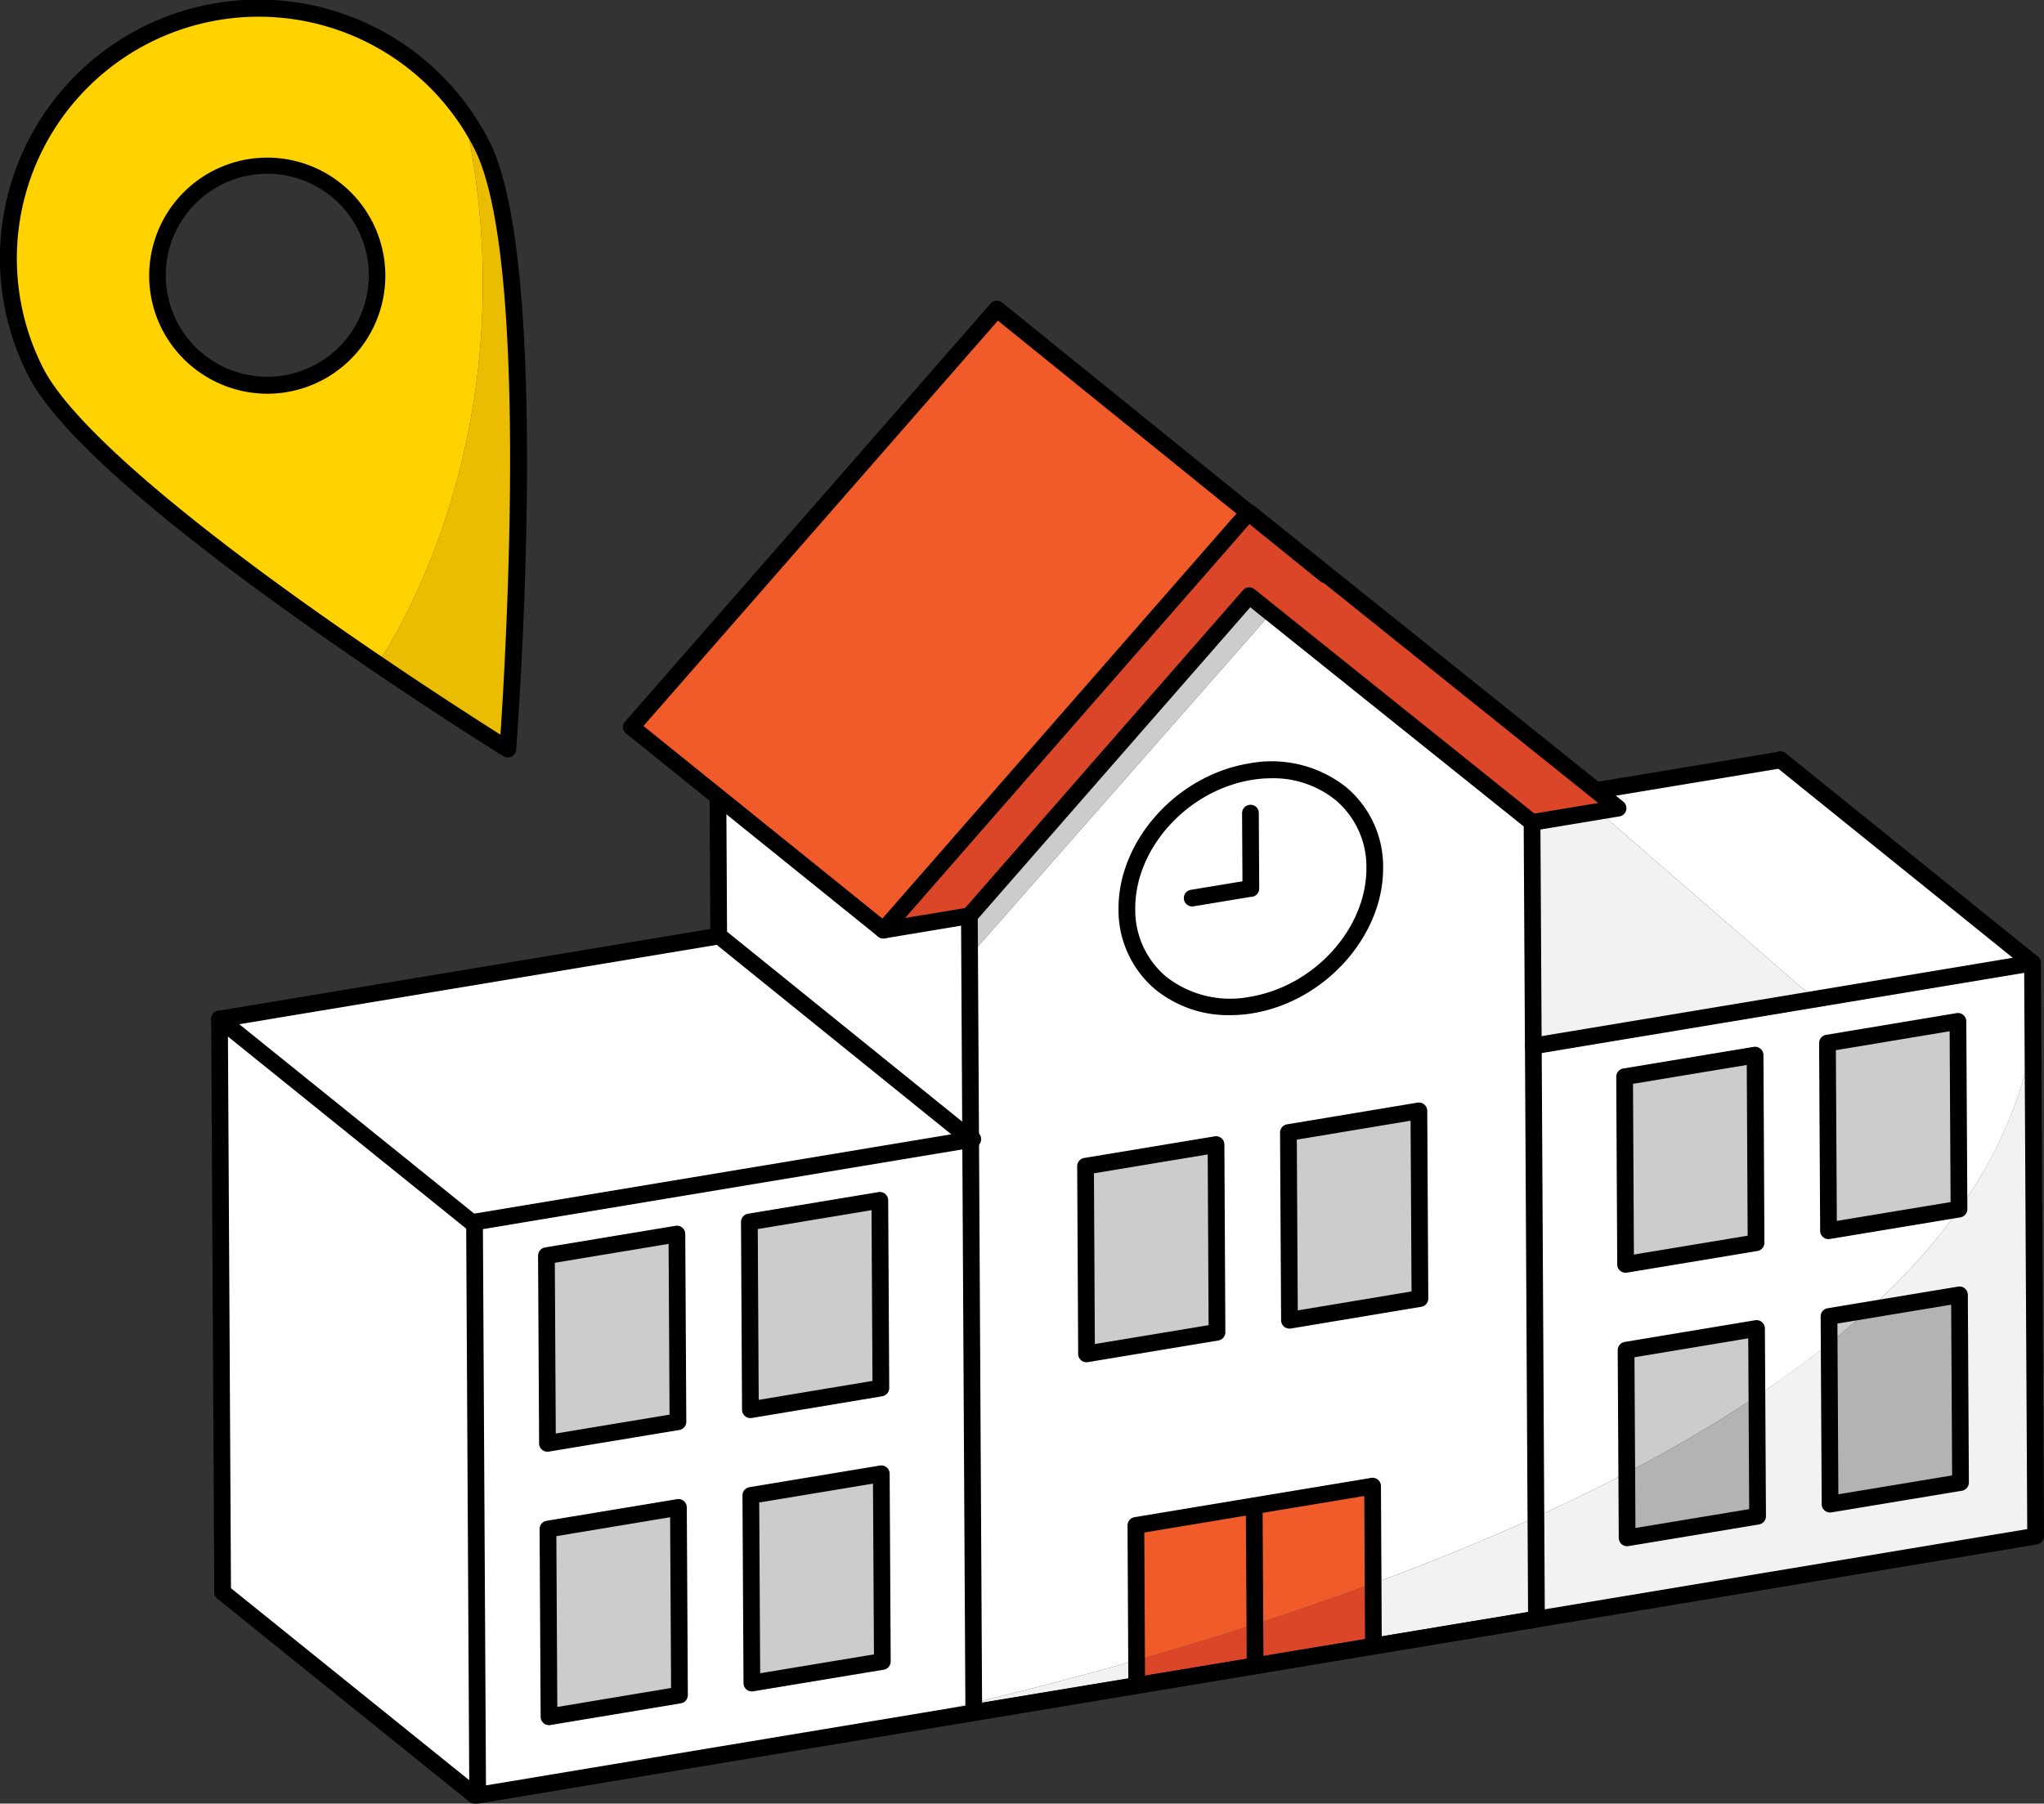 <svg xmlns="http://www.w3.org/2000/svg" width="366.698" height="323.649" viewBox="0 0 366.698 323.649">
  <rect x="0" y="0" width="366.698" height="323.649" fill="#333333" stroke="none"/>
  <g id="Layer_2" data-name="Layer 2">
    <path fill="#ccc" d="M231.144 203.237l23.407-3.895.188 33.676-23.407 3.895-.188-33.676zM328.128 236.237l7.076-1.177q-3.382 3.081-7.051 6.011zM134.887 302.024l-.188-33.676 23.407-3.883.188 33.677-23.407 3.882z"/>
    <path fill="#fff" d="M231.144 203.237l.188 33.676 23.407-3.9-.188-33.676zm-36.394 6.036l.176 33.677 23.406-3.883-.175-33.676zm51.886-53.551c-.063-11.559-10.069-19.287-22.342-17.245s-22.194 13.062-22.13 24.623 10.069 19.287 22.355 17.246 22.181-13.065 22.117-24.624zm-21.628 114.492l-21.228 3.519.125 24.183a703.578 703.578 0 01-29.218 7.64l-.551-101.067v-.062l-.188-33.075h.188l53.89-61.317 46.826 37.547.225 40.088.464 84.548c-9.568 4.345-19.4 8.328-29.206 11.947l-.087-17.483zM39.945 285.718l-.564-102.857 45.186 36.431h.563l.564 102.858h-.551l-45.198-36.432z"/>
    <path fill="#f15a29" d="M246.248 266.682l.087 17.483a575.893 575.893 0 01-21.2 7.326l-.125-21.277z"/>
    <path fill="#ccc" d="M98.218 259.005l-.188-33.676 23.406-3.883.188 33.677-23.406 3.882zM315.128 238.391l.063 12.148a255.909 255.909 0 01-23.344 13.738l-.126-21.991z"/>
    <path fill="#db4528" d="M158.482 166.906l65.499-74.942.05-.063 62.531 50.145 3.719 2.981-3.506.576-11.923 1.979-46.826-37.547-3.908-3.13-50.207 57.433-15.429 2.568z"/>
    <path fill="#ccc" d="M327.852 187.182l23.407-3.895.188 33.688-23.407 3.883-.188-33.676z"/>
    <path d="M91.1 134.432s-10.1-6.275-23.4-15.304c0 0 28.341-39.788 15.655-98.3a45.045 45.045 0 013.118 5.235C97.692 48.181 91.1 134.432 91.1 134.432z" fill="#eabd00"/>
    <path fill="#fff" d="M173.911 164.338l.037 7.014.188 33.075-45.123-36.457h-.075l-.138-24.997 29.682 23.933 15.429-2.568z"/>
    <path fill="#f2f2f2" d="M203.93 302.437l21.24-3.531 21.228-3.52 29.243-4.859-.1-18.309c5.535-2.53 11-5.173 16.306-7.941l.062 11.685 23.407-3.882-.125-21.541q6.819-4.564 12.962-9.468l.163 28.842 23.406-3.882-.187-33.676-16.335 2.705c15.517-14.09 26.387-30.308 29.43-48.855h.076l.488 89.457-236.005 39.249-.013-.063c1.866-.288 20.026-3.206 45.511-9.292l.013 1.728z"/>
    <path fill="#f2f2f2" d="M174.7 307.284l-.013-1.728a706.747 706.747 0 0029.218-7.64l.025 4.521z"/>
    <path fill="#b3b3b3" d="M291.847 264.277a255.909 255.909 0 0023.344-13.738l.125 21.541-23.407 3.882z"/>
    <path fill="#fff" d="M364.634 172.804l-39.149 6.513-.025-.138-38.685-33.576 3.506-.576-3.719-2.981.213-.263 32.674-5.423 45.185 36.444z"/>
    <path fill="#ccc" d="M173.911 164.338l50.207-57.433 3.908 3.13-53.89 61.317h-.188l-.037-7.014zM134.624 252.969l-.188-33.689 23.407-3.883.188 33.677-23.407 3.895zM291.458 193.218l23.407-3.882.176 33.676-23.407 3.882-.176-33.676z"/>
    <path fill="#db4528" d="M203.93 302.437l-.025-4.521c6.888-1.954 14-4.095 21.228-6.425l.037 7.415z"/>
    <path fill="#f15a29" d="M223.981 91.964l-65.499 74.942-29.682-23.933-15.516-12.511 65.561-75.005 45.136 36.507z"/>
    <path fill="#fff" d="M224.519 180.344c-12.286 2.041-22.292-5.674-22.355-17.246s9.844-22.58 22.13-24.621 22.279 5.686 22.342 17.245-9.844 22.578-22.117 24.622zM158.106 264.465l-23.406 3.883.188 33.676 23.407-3.882zm-.263-49.068l-23.407 3.883.188 33.689 23.407-3.895zM121.712 270.5l-23.407 3.882.188 33.689 23.407-3.895zm-.276-49.056l-23.406 3.885.188 33.676 23.406-3.882zm52.7-16.957l.551 101.067c-25.485 6.086-43.645 9-45.511 9.292l.013.063-43.495 7.241-.564-102.858z"/>
    <path fill="#b3b3b3" d="M335.2 235.06l16.331-2.705.187 33.676-23.406 3.882-.163-28.842q3.667-2.931 7.051-6.011z"/>
    <path fill="#ccc" d="M194.926 242.95l-.176-33.677 23.407-3.882.175 33.676-23.406 3.883z"/>
    <path fill="#f15a29" d="M203.78 273.733l21.228-3.519.125 21.277a625.842 625.842 0 01-21.228 6.425z"/>
    <path d="M67.7 119.128c-22.555-15.3-54.252-38.523-61.316-52.437a44.9 44.9 0 0176.968-45.862C96.038 79.34 67.7 119.128 67.7 119.128zm-37.32-60.79a19.724 19.724 0 108.666-26.513 19.711 19.711 0 00-8.669 26.513z" fill="#ffd200"/>
    <path fill="#ccc" d="M98.493 308.073l-.188-33.689 23.407-3.882.188 33.676-23.407 3.895z"/>
    <path fill="#db4528" d="M246.335 284.165l.063 11.221-21.228 3.52-.037-7.415a574.688 574.688 0 0021.202-7.326z"/>
    <path fill="#fff" d="M291.458 193.218l.176 33.676 23.407-3.882-.176-33.676zm59.989 23.757l-.188-33.688-23.407 3.895.188 33.676zm-59.6 47.3a350.94 350.94 0 01-16.306 7.941l-.464-84.548h.176l50.232-8.353 39.149-6.513.076 13.4h-.076c-3.043 18.547-13.913 34.765-29.43 48.855l-7.076 1.177.025 4.834q-6.125 4.922-12.962 9.468l-.063-12.148-23.407 3.9z"/>
    <path fill="#f2f2f2" d="M274.852 147.582l11.923-1.979 38.685 33.576.025.138-50.232 8.353h-.176l-.225-40.088z"/>
    <path fill="#fff" d="M39.381 182.861l89.557-14.891h.075l45.123 36.457v.062L85.13 219.292h-.563l-45.186-36.431z"/>
    <path fill="#f2f2f2" d="M275.541 272.218l.1 18.309-29.241 4.859-.063-11.221c9.805-3.619 19.636-7.602 29.204-11.947z"/>
    <path d="M85.694 323.649a1.5 1.5 0 01-1.5-1.491L83.63 219.3a1.5 1.5 0 011.254-1.488l89.4-14.867a1.5 1.5 0 01.477 2.962l-.389.062-87.735 14.593.547 99.819 41.759-6.95 234.748-39.039-.547-99.819-87.644 14.576a1.5 1.5 0 01-.492-2.959l89.382-14.865a1.5 1.5 0 011.746 1.471l.564 102.857a1.5 1.5 0 01-1.254 1.488L129.435 316.39l-43.495 7.239a1.458 1.458 0 01-.246.02zM158.482 168.406a1.5 1.5 0 01-1.13-2.488l65.5-74.941a1.572 1.572 0 012.118-.246l66.251 53.125a1.5 1.5 0 01-.7 2.651l-15.421 2.555a1.5 1.5 0 01-.49-2.96l12.11-2.01-62.5-50.119-61.849 70.765 11.3-1.879a1.5 1.5 0 11.493 2.959l-15.429 2.567a1.468 1.468 0 01-.253.021z"/>
    <path d="M174.7 308.784a1.5 1.5 0 01-1.5-1.489l-.013-1.728-.551-101.067 1.5-.071h1.5l.551 101.09 27.5-4.56a1.5 1.5 0 01.49 2.96l-29.23 4.847a1.547 1.547 0 01-.247.018zM246.4 296.886a1.5 1.5 0 01-.244-2.979l27.982-4.65-.557-101.579a1.5 1.5 0 011.493-1.508h.007a1.5 1.5 0 011.5 1.492l.564 102.857a1.5 1.5 0 01-1.254 1.488l-29.243 4.859a1.49 1.49 0 01-.248.02z"/>
    <path d="M174.136 205.927a1.5 1.5 0 01-1.5-1.492l-.226-40.088a1.5 1.5 0 01.372-1l50.208-57.434a1.5 1.5 0 012.066-.183l50.734 40.677a1.5 1.5 0 01.562 1.162l.225 40.089a1.5 1.5 0 01-1.491 1.508h-.009a1.5 1.5 0 01-1.5-1.492l-.221-39.373-49.056-39.327-48.887 55.926.223 39.52a1.5 1.5 0 01-1.491 1.509z"/>
    <path d="M220.676 182.165a20.747 20.747 0 01-13.462-4.658 18.609 18.609 0 01-6.55-14.4c-.064-12.244 10.424-23.957 23.383-26.107a21.557 21.557 0 0117.534 4.314 18.607 18.607 0 016.555 14.4c.066 12.242-10.418 23.955-23.371 26.109a24.933 24.933 0 01-4.089.342zm7.457-42.509a21.864 21.864 0 00-3.594.3c-11.569 1.922-20.933 12.3-20.875 23.133a15.654 15.654 0 005.484 12.124 18.606 18.606 0 0015.125 3.65c11.562-1.923 20.922-12.3 20.863-23.134a15.655 15.655 0 00-5.488-12.124 17.743 17.743 0 00-11.515-3.949z"/>
    <path d="M224.407 160.916a1.5 1.5 0 01-1.5-1.491l-.076-13.5a1.5 1.5 0 011.492-1.508 1.463 1.463 0 011.508 1.492l.076 13.5a1.5 1.5 0 01-1.492 1.508z"/>
    <path d="M213.884 162.657a1.5 1.5 0 01-.243-2.98l10.52-1.74a1.5 1.5 0 01.491 2.959l-10.521 1.741a1.487 1.487 0 01-.247.02zM231.332 238.413a1.5 1.5 0 01-1.5-1.492l-.188-33.676a1.5 1.5 0 011.254-1.488l23.407-3.894a1.5 1.5 0 011.746 1.471l.188 33.676a1.5 1.5 0 01-1.254 1.488l-23.407 3.9a1.57 1.57 0 01-.246.015zm1.319-33.906l.172 30.638 20.409-3.4-.171-30.637zM194.926 244.45a1.5 1.5 0 01-1.5-1.492l-.176-33.677a1.5 1.5 0 011.255-1.488l23.407-3.882a1.5 1.5 0 011.746 1.472l.174 33.677a1.5 1.5 0 01-1.255 1.487l-23.406 3.883a1.547 1.547 0 01-.245.02zm1.331-33.906l.16 30.638 20.408-3.385-.159-30.638zM328.04 222.358a1.5 1.5 0 01-1.5-1.492l-.188-33.676a1.5 1.5 0 011.254-1.488l23.407-3.9a1.5 1.5 0 011.746 1.471l.188 33.689a1.5 1.5 0 01-1.255 1.489l-23.407 3.882a1.547 1.547 0 01-.245.025zm1.319-33.906l.172 30.638 20.409-3.385-.171-30.65zM291.634 228.394a1.5 1.5 0 01-1.5-1.492l-.176-33.676a1.5 1.5 0 011.255-1.488l23.407-3.883a1.514 1.514 0 011.212.334 1.5 1.5 0 01.534 1.139L316.54 223a1.5 1.5 0 01-1.255 1.488l-23.406 3.882a1.547 1.547 0 01-.245.024zm1.331-33.906l.16 30.638 20.409-3.385-.16-30.638zM328.316 271.413a1.5 1.5 0 01-1.5-1.492l-.163-28.841-.025-4.834a1.5 1.5 0 011.254-1.488l23.407-3.882a1.5 1.5 0 011.745 1.471l.188 33.676a1.5 1.5 0 01-1.255 1.489l-23.406 3.882a1.547 1.547 0 01-.245.019zm1.337-30.35l.153 27.082 20.409-3.385-.171-30.638-20.409 3.385zM291.909 277.462a1.5 1.5 0 01-1.5-1.492l-.188-33.676a1.5 1.5 0 011.254-1.488l23.407-3.894a1.5 1.5 0 011.746 1.471l.188 33.688a1.5 1.5 0 01-1.255 1.489l-23.406 3.882a1.55 1.55 0 01-.246.02zm1.319-33.906l.119 20.713.053 9.924 20.408-3.385-.171-30.649zM134.624 254.469a1.5 1.5 0 01-1.5-1.492l-.188-33.689a1.5 1.5 0 011.255-1.488l23.407-3.883a1.5 1.5 0 011.745 1.472l.188 33.676a1.5 1.5 0 01-1.254 1.488l-23.407 3.9a1.459 1.459 0 01-.246.016zm1.319-33.919l.172 30.65 20.409-3.4-.171-30.639zM98.217 260.505a1.5 1.5 0 01-1.5-1.492l-.187-33.676a1.5 1.5 0 011.254-1.488l23.408-3.883a1.5 1.5 0 011.745 1.472l.187 33.676a1.5 1.5 0 01-1.255 1.489l-23.407 3.882a1.547 1.547 0 01-.245.02zm1.319-33.905l.171 30.638 20.41-3.385-.17-30.638zM134.887 303.524a1.5 1.5 0 01-1.5-1.492l-.187-33.676a1.5 1.5 0 011.254-1.488l23.407-3.883a1.5 1.5 0 011.745 1.472l.188 33.676a1.5 1.5 0 01-1.255 1.489l-23.407 3.878a1.547 1.547 0 01-.245.024zm1.319-33.906l.171 30.638 20.41-3.385-.171-30.638zM98.493 309.573a1.5 1.5 0 01-1.5-1.492l-.188-33.688a1.5 1.5 0 011.255-1.493l23.407-3.882a1.5 1.5 0 011.745 1.472l.188 33.676a1.5 1.5 0 01-1.254 1.488l-23.406 3.898a1.471 1.471 0 01-.247.021zm1.319-33.918l.172 30.649 20.409-3.4-.171-30.638zM203.93 303.937a1.5 1.5 0 01-1.5-1.492l-.024-4.521-.126-24.183a1.5 1.5 0 011.254-1.488L246 265.2a1.5 1.5 0 011.746 1.472l.151 28.7a1.5 1.5 0 01-1.255 1.488l-42.467 7.05a1.459 1.459 0 01-.245.027zm1.476-6.029l.014 2.76 39.471-6.552-.135-25.665-39.47 6.549z"/>
    <path d="M225.17 300.406a1.5 1.5 0 01-1.5-1.493l-.163-28.69a1.5 1.5 0 011.493-1.509h.009a1.5 1.5 0 011.5 1.491l.163 28.693a1.5 1.5 0 01-1.492 1.508zM39.945 287.218a1.5 1.5 0 01-1.5-1.491l-.564-102.858a1.5 1.5 0 011.254-1.488l89.557-14.89a1.5 1.5 0 01.492 2.959l-88.3 14.681.557 101.579a1.5 1.5 0 01-1.493 1.508zM286.773 143.283a1.5 1.5 0 01-.243-2.98l32.67-5.423a1.5 1.5 0 01.491 2.96l-32.674 5.423a1.478 1.478 0 01-.244.02zM113.283 131.961a1.5 1.5 0 01-1.128-2.487l65.561-75a1.5 1.5 0 012.072-.179l58.937 47.678a1.5 1.5 0 11-1.887 2.332l-57.813-46.77-64.613 73.918a1.493 1.493 0 01-1.129.508z"/>
    <path d="M128.938 169.47a1.5 1.5 0 01-1.5-1.491l-.138-25 3-.033.138 25.014a1.5 1.5 0 01-1.492 1.508zM84.566 220.792a1.5 1.5 0 01-.941-.332L38.44 184.028a1.5 1.5 0 111.883-2.335l45.185 36.432a1.5 1.5 0 01-.942 2.667zM85.142 323.649a1.5 1.5 0 01-.941-.332L39 286.886a1.5 1.5 0 011.883-2.336l45.2 36.431a1.5 1.5 0 01-.942 2.668zM364.633 174.3a1.494 1.494 0 01-.94-.332l-45.186-36.444a1.5 1.5 0 111.883-2.335l45.185 36.444a1.5 1.5 0 01-.942 2.667z"/>
    <path d="M174.135 205.927a1.492 1.492 0 01-.941-.333l-45.123-36.457a1.5 1.5 0 111.884-2.334l45.123 36.457a1.5 1.5 0 01-.943 2.667zM158.481 168.406a1.5 1.5 0 01-.941-.333l-45.2-36.444a1.5 1.5 0 011.883-2.335l45.2 36.444a1.5 1.5 0 01-.942 2.668zM91.1 135.932a1.5 1.5 0 01-.791-.226c-.1-.063-10.285-6.394-23.458-15.337-24.291-16.482-54.733-39.056-61.812-53a46.4 46.4 0 0179.546-47.393 46.588 46.588 0 013.221 5.406c11.283 22.239 5.063 105.625 4.794 109.164a1.5 1.5 0 01-1.5 1.386zM46.333 3A43.382 43.382 0 007.719 66.012c5.3 10.434 26.9 28.857 60.82 51.875 9.6 6.518 17.6 11.639 21.244 13.943.96-14.275 5.2-85.676-4.651-105.087a43.487 43.487 0 00-3.013-5.058A43.457 43.457 0 0046.333 3z"/>
    <path d="M47.982 70.652a21.269 21.269 0 01-18.944-11.635 21.183 21.183 0 1118.944 11.635zm-.029-39.474a18.23 18.23 0 00-16.239 26.48 18.214 18.214 0 1016.239-26.48z"/>
  </g>
</svg>
